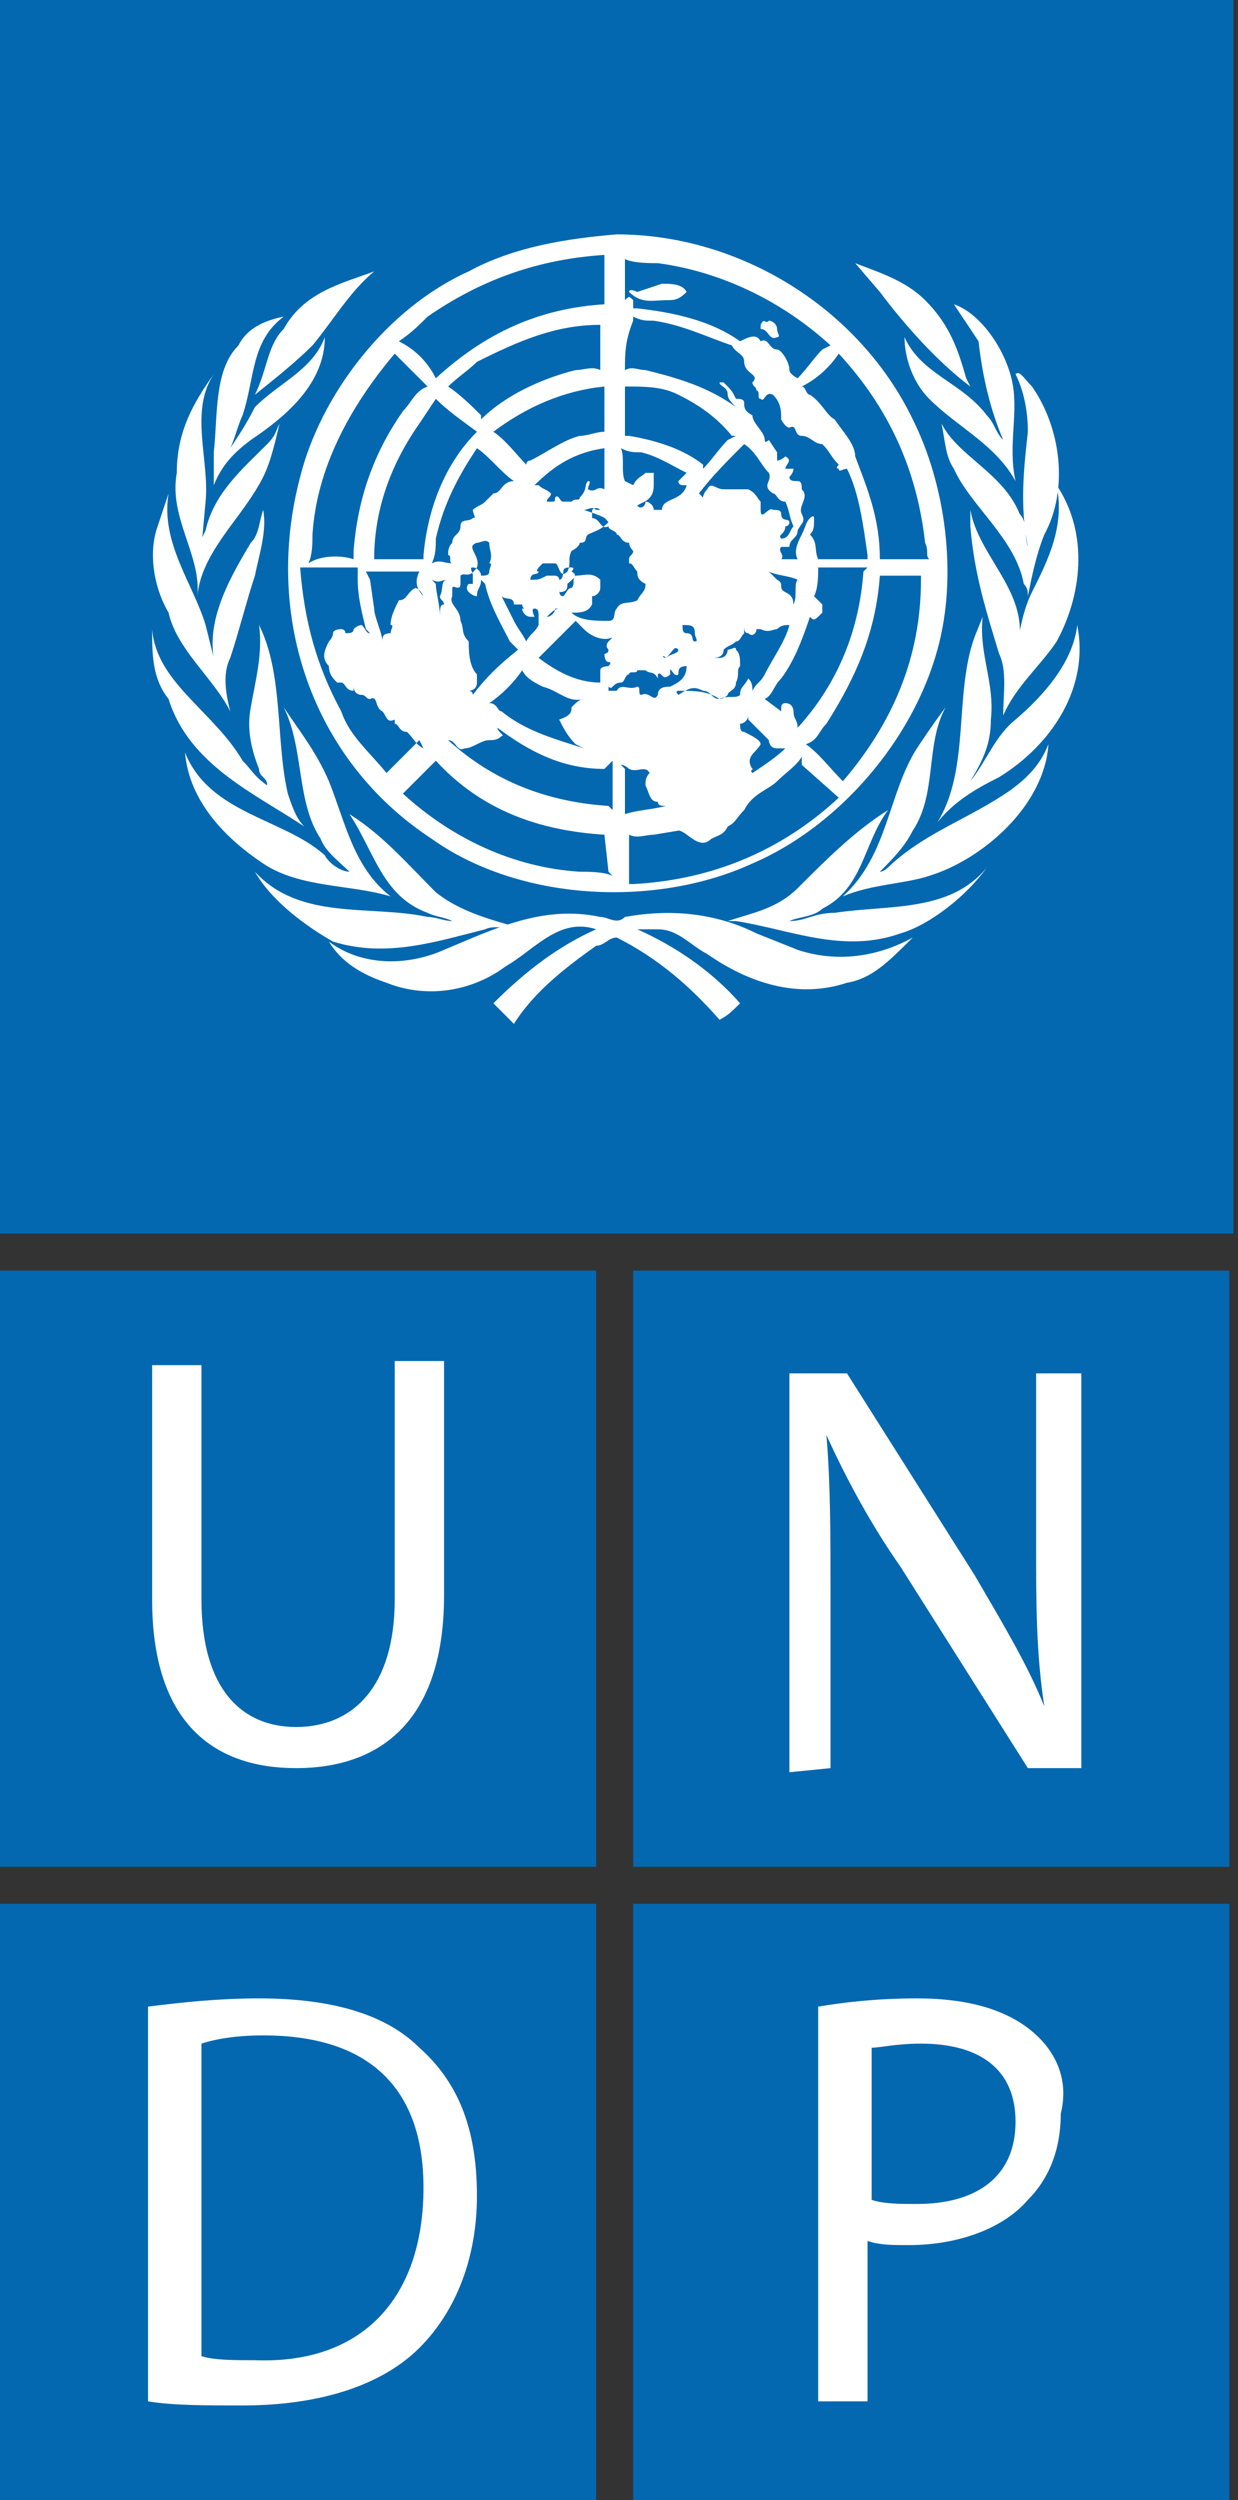 <svg width="52" height="105" viewBox="0 0 52 105" fill="none" xmlns="http://www.w3.org/2000/svg">
<rect x="0" y="0" width="52" height="105" fill="#333333" stroke="none"/>
<g clip-path="url(#clip0_52_3626)">
<path d="M0 53.364H25.041V78.405H0V53.364Z" fill="#0468B1"/>
<path d="M6.39 57.336V67.179C6.39 72.36 8.98 74.26 12.434 74.26C16.061 74.26 18.651 72.188 18.651 67.007V57.163H16.579V67.179C16.579 70.806 14.852 72.533 12.434 72.533C10.189 72.533 8.462 70.979 8.462 67.179V57.336H6.39Z" fill="white"/>
<path d="M26.596 53.364H51.637V78.405H26.596V53.364Z" fill="#0468B1"/>
<path d="M34.885 74.26V67.179C34.885 64.416 34.885 62.344 34.712 60.271C35.576 62.171 36.612 64.071 37.821 65.798L43.174 74.26H45.419V57.681H43.52V64.761C43.52 67.352 43.52 69.424 43.865 71.669C43.174 69.942 42.138 68.215 40.929 66.143L35.576 57.681H33.158V74.433L34.885 74.26Z" fill="white"/>
<path d="M26.596 79.959H51.637V105H26.596V79.959Z" fill="#0468B1"/>
<path d="M43.347 85.312C42.311 84.449 40.757 83.931 38.511 83.931C36.785 83.931 35.403 84.104 34.367 84.276V100.855H36.439V94.12C36.957 94.293 37.475 94.293 38.166 94.293C40.238 94.293 42.138 93.602 43.174 92.393C44.038 91.53 44.556 90.321 44.556 88.766C44.901 87.385 44.383 86.176 43.347 85.312Z" fill="white"/>
<path d="M38.511 92.566C37.821 92.566 37.13 92.566 36.612 92.393V86.003C36.957 86.003 37.648 85.831 38.684 85.831C41.102 85.831 42.656 86.867 42.656 89.112C42.656 91.357 41.102 92.566 38.511 92.566ZM0 79.959H25.041V105H0V79.959Z" fill="#0468B1"/>
<path d="M17.615 86.003C16.233 84.622 13.988 83.931 10.88 83.931C9.153 83.931 7.599 84.104 6.217 84.276V100.855C7.253 101.028 8.635 101.028 10.189 101.028C13.47 101.028 16.061 100.164 17.615 98.61C19.169 97.056 20.033 94.811 20.033 92.22C20.033 89.284 19.169 87.385 17.615 86.003Z" fill="white"/>
<path d="M10.707 99.128C9.844 99.128 8.98 99.128 8.462 98.956V85.831C8.98 85.658 9.844 85.485 11.053 85.485C15.716 85.485 17.788 87.903 17.788 91.875C17.788 96.538 15.197 99.301 10.707 99.128ZM0 0H51.809V51.809H0V0Z" fill="#0468B1"/>
<path d="M44.383 26.941C43.692 27.977 42.656 28.84 42.138 30.049C42.138 29.186 42.311 28.15 41.965 27.459C41.447 25.732 40.929 24.178 40.757 22.105V21.415C41.102 23.314 43.002 24.696 42.829 26.768C42.829 27.286 42.656 27.804 42.484 28.15V27.977C42.829 26.941 42.829 25.905 43.347 24.868C44.038 23.487 44.729 22.105 44.383 20.378C45.765 22.451 45.419 25.041 44.383 26.941Z" fill="white"/>
<path d="M43.347 16.234C44.556 17.961 44.901 20.551 43.865 22.451C43.52 23.314 43.347 24.178 43.174 25.041C43.174 24.869 43.174 24.696 43.002 24.523C42.656 22.623 40.757 21.242 40.066 19.688C39.72 19.169 39.72 18.651 39.548 17.788C40.238 19.169 42.138 19.86 42.829 21.587C43.174 21.933 43.002 22.451 43.174 22.969C42.829 21.242 43.002 19.688 43.174 18.133C43.174 17.27 43.002 16.406 42.656 15.716C42.829 15.543 43.002 15.888 43.347 16.234Z" fill="white"/>
<path d="M42.483 15.888C42.829 17.27 42.311 18.651 42.656 20.206C41.793 18.651 40.239 17.96 39.03 16.752C38.339 16.061 37.993 15.025 37.993 14.161C38.684 15.716 40.411 16.061 41.447 17.442C41.793 17.788 41.793 18.133 42.138 18.479C41.62 17.27 41.275 15.888 41.102 14.334L40.066 12.78C41.102 13.125 42.138 14.507 42.483 15.888Z" fill="white"/>
<path d="M38.857 12.607C39.893 13.643 40.239 14.679 40.584 15.888L40.757 16.234C39.375 15.197 37.993 13.643 36.957 12.261L35.921 11.053C36.785 11.398 37.993 11.743 38.857 12.607ZM19.688 11.398C21.587 10.362 23.832 10.016 25.905 9.844C31.086 9.844 36.094 12.952 38.339 17.615C39.72 20.378 40.239 24.178 39.375 27.286C38.339 31.085 35.23 34.712 31.604 36.266C27.459 38.166 21.76 37.821 18.133 35.23C13.125 31.949 11.053 25.905 12.607 20.033C13.47 16.579 16.234 12.952 19.688 11.398ZM15.716 11.398C14.679 12.261 13.989 13.47 13.125 14.507C12.434 15.197 11.571 15.888 10.707 16.579C11.225 15.543 11.225 14.507 11.916 13.816C12.78 12.261 14.334 11.916 15.716 11.398Z" fill="white"/>
<path d="M10.016 14.507C10.362 13.816 11.053 13.47 11.916 13.298C10.534 14.334 10.707 15.888 10.189 17.442C10.016 17.788 9.844 18.479 9.671 18.824C10.016 18.306 10.362 17.788 10.707 17.097C11.743 16.061 13.125 15.543 13.643 14.161C13.643 16.061 12.089 17.442 10.534 18.479C9.844 18.997 9.326 19.515 8.98 20.378V18.997C9.153 17.442 8.98 15.543 10.016 14.507Z" fill="white"/>
<path d="M7.426 19.86C7.426 18.133 8.117 16.924 8.98 15.716C7.944 17.27 8.808 19.342 8.635 21.069L8.462 22.969C8.462 22.623 8.462 22.623 8.635 22.278C8.98 20.724 10.189 19.688 11.225 18.651C11.571 18.306 11.571 18.133 11.743 17.788C11.571 18.479 11.398 19.342 11.053 20.033C10.189 21.76 8.462 23.141 8.29 25.041C8.462 23.314 7.081 21.76 7.426 19.86Z" fill="white"/>
<path d="M6.563 22.278L7.081 20.724C6.735 22.796 8.117 24.523 8.635 26.25L9.153 28.322C8.462 26.423 9.498 24.523 10.535 22.796C10.88 22.451 10.88 21.933 11.053 21.415C11.225 22.278 10.88 23.314 10.707 24.178C10.362 25.214 10.017 26.595 9.671 27.632C9.326 28.322 9.498 29.186 9.671 29.877C8.98 28.495 7.426 27.286 7.081 25.732C6.563 24.868 6.217 23.487 6.563 22.278Z" fill="white"/>
<path d="M6.39 26.423C6.563 28.668 8.98 29.877 10.189 31.949C10.535 32.294 10.707 32.64 11.225 32.985C11.225 32.64 10.88 32.64 10.88 32.294C10.535 31.431 10.362 30.567 10.535 29.704C10.707 28.668 11.053 27.459 10.88 26.25C11.916 28.322 11.571 31.085 12.089 33.331C12.262 33.849 12.434 34.367 12.78 34.712C10.707 33.331 7.944 32.122 7.081 29.359C6.39 28.495 6.39 27.459 6.39 26.423Z" fill="white"/>
<path d="M7.771 31.604C8.808 34.194 11.916 34.367 13.643 35.921C13.816 36.267 14.334 36.612 14.679 36.612C14.334 36.267 13.643 35.748 13.47 35.23C12.434 33.676 12.78 31.431 11.916 29.704C12.607 30.74 13.298 31.604 13.816 32.812C14.507 34.539 14.852 36.439 16.406 37.648C14.679 37.13 12.607 37.303 11.053 36.267C9.498 35.23 7.944 33.676 7.771 31.604Z" fill="white"/>
<path d="M10.707 36.612C12.607 38.684 15.543 37.993 17.961 38.511C18.306 38.511 18.651 38.684 18.997 38.684C18.651 38.511 18.306 38.511 17.961 38.339C16.061 37.648 15.716 35.748 14.679 34.194C16.061 35.058 17.097 36.267 18.306 37.475C19.169 38.166 20.206 38.511 21.415 38.857C21.069 39.03 20.724 38.857 20.378 39.03C18.306 39.548 16.234 40.239 13.989 39.548C12.78 38.857 11.398 37.821 10.707 36.612Z" fill="white"/>
<path d="M35.575 41.275C33.503 41.965 31.431 41.275 29.704 40.066C29.013 39.72 28.495 39.03 27.631 39.03H26.768C28.322 39.72 29.877 40.757 31.085 42.138C30.74 42.483 30.567 42.656 30.222 42.829C29.013 41.447 27.631 40.239 25.904 39.375C25.559 39.375 25.386 39.72 25.041 39.72C23.832 40.584 22.451 41.62 21.587 43.002L20.724 42.138C22.105 40.757 23.487 39.72 25.041 39.03C23.487 38.511 22.451 39.893 21.242 40.584C19.86 41.62 17.96 41.965 16.233 41.275C15.197 40.929 14.334 40.411 13.816 39.548C15.197 40.584 17.097 40.584 18.651 39.893C20.724 39.03 22.796 37.993 25.214 38.511C25.559 38.511 25.904 38.857 26.25 38.511C28.15 38.166 30.049 38.339 31.776 39.202L33.503 39.893C35.057 40.411 36.784 40.239 38.339 39.375C37.303 40.411 36.612 41.102 35.575 41.275Z" fill="white"/>
<path d="M37.821 39.202C35.403 40.066 33.158 39.03 30.913 38.684H30.567C31.604 38.339 32.64 38.166 33.503 37.303C34.712 36.094 35.921 34.885 37.303 34.021C36.266 35.403 36.266 37.303 34.539 38.166C34.194 38.511 33.503 38.511 33.158 38.684C33.849 38.684 34.194 38.339 35.057 38.339C37.303 37.993 39.893 38.339 41.447 36.439C40.584 37.648 39.03 38.857 37.821 39.202Z" fill="white"/>
<path d="M39.03 36.785C37.993 37.13 36.612 37.13 35.403 37.648C37.303 35.921 37.303 33.331 38.512 31.431C38.857 30.913 39.202 30.395 39.721 29.704C38.857 31.258 39.375 33.331 38.339 34.885C37.993 35.576 37.475 36.094 36.957 36.612C37.13 36.612 37.303 36.439 37.475 36.267C39.03 34.885 40.757 34.367 42.484 33.158C43.175 32.64 43.693 32.122 44.038 31.258C43.865 33.849 41.275 36.094 39.03 36.785Z" fill="white"/>
<path d="M41.965 32.64C40.929 33.158 40.066 33.676 39.375 34.539C40.757 32.294 40.066 29.186 40.929 26.768L41.275 25.905C41.102 27.459 41.793 28.668 41.62 30.222C41.62 31.258 41.275 31.949 40.757 32.812C41.447 31.949 41.793 30.913 42.656 30.222C43.865 29.186 45.074 27.804 45.247 26.25C45.765 28.84 44.211 31.258 41.965 32.64Z" fill="white"/>
<path d="M31.604 32.467C32.122 32.122 32.64 31.776 32.985 31.431H32.64C32.294 31.431 32.294 31.085 32.294 31.085L31.431 30.222V30.049C31.431 30.222 31.258 30.395 31.086 30.395C31.086 30.567 31.086 30.74 31.258 30.74C31.604 30.913 31.949 31.085 31.949 31.258C31.776 31.604 31.258 31.776 31.604 32.294C31.776 32.294 31.431 32.294 31.604 32.467ZM26.768 21.242C26.941 21.414 27.113 21.242 27.113 21.069C27.286 21.069 27.459 21.242 27.459 21.414H27.804C27.804 20.896 28.668 21.069 28.84 20.378H28.668C28.668 20.378 28.495 20.378 28.495 20.206L28.84 19.86C28.15 19.515 27.632 19.169 26.941 18.997C26.595 18.997 26.423 18.997 26.077 18.824C26.25 19.169 26.077 19.86 26.25 20.206L26.595 20.378C26.768 20.033 26.941 20.033 27.113 19.86H27.459V20.378C27.459 21.069 26.941 21.069 26.768 21.242ZM34.021 25.905C33.676 26.941 33.331 27.804 32.813 28.495C32.467 28.84 32.467 29.186 32.122 29.358L32.813 29.877V29.704C32.813 29.704 32.813 29.531 32.985 29.531C33.331 29.531 33.331 29.877 33.331 29.877C33.331 30.222 33.503 30.222 33.503 30.567C35.23 28.668 36.094 26.423 36.267 24.005L36.439 23.832H34.367C34.367 24.178 34.367 24.696 34.194 25.041L34.539 25.387V25.732C34.194 26.077 34.194 26.077 34.021 25.905ZM32.294 19.86C31.949 19.515 31.776 18.997 31.258 18.651C30.567 19.342 29.877 20.033 29.359 20.724L29.531 20.896C29.531 20.724 29.704 20.551 29.704 20.551C29.877 20.206 30.049 20.551 30.395 20.551H31.431C31.776 20.724 31.776 20.896 31.949 21.069V21.414C31.949 21.933 32.294 21.242 32.467 21.414C32.64 21.414 32.813 21.414 32.813 21.587C32.813 21.933 33.158 21.76 33.158 21.933C33.158 22.105 32.985 22.105 32.985 22.105C32.985 22.451 32.64 22.451 32.813 22.623C33.158 22.623 33.158 22.278 33.331 22.105C33.158 21.76 33.158 21.414 32.985 21.069C32.64 21.069 32.64 20.724 32.467 20.724C31.949 20.378 32.467 20.206 32.294 19.86ZM26.25 34.194C26.768 34.021 27.286 34.021 27.977 33.849C27.804 33.849 27.632 33.849 27.632 33.676C27.286 33.676 27.286 33.331 27.113 32.985C27.113 32.812 27.113 32.64 27.286 32.467C27.113 32.122 26.768 32.467 26.423 32.294C26.423 32.294 26.25 32.122 26.077 32.122L26.25 32.294V34.194ZM26.768 28.84C26.941 28.84 26.768 29.186 26.941 29.186C27.286 29.013 27.459 29.531 27.632 29.186C27.632 28.84 27.977 28.84 28.15 28.84C28.495 28.668 28.84 28.495 28.84 27.977C28.495 27.977 28.495 28.15 28.495 28.322C28.322 28.495 28.15 27.977 28.15 28.15V28.322C27.804 28.668 27.804 28.15 27.632 28.322V28.495C27.459 28.15 27.286 28.322 27.113 28.15H26.768C26.768 28.322 26.423 28.15 26.423 28.322C26.25 28.322 26.25 28.668 26.077 28.668C25.732 28.668 25.732 29.013 25.559 28.84V29.013H25.905C26.077 28.668 26.423 29.013 26.768 28.84ZM28.668 26.25C28.668 26.423 28.668 26.595 28.84 26.595C29.186 26.595 29.013 26.941 29.186 26.941C29.359 26.941 29.186 26.768 29.186 26.595C29.186 26.25 29.013 26.25 28.668 26.25C28.84 26.25 28.84 26.25 28.668 26.25C28.84 26.077 28.84 26.077 28.668 26.25ZM28.495 16.579C27.804 16.233 27.113 16.233 26.25 16.233V18.306H26.423C27.459 18.479 28.668 18.824 29.531 19.515V19.688C29.877 19.342 30.222 18.824 30.567 18.479L30.913 18.306H30.74C30.049 17.442 29.186 16.924 28.495 16.579ZM15.543 24.35L15.716 25.559C15.716 25.905 16.061 26.595 16.061 26.941C16.061 26.768 16.061 26.595 16.406 26.595C16.406 26.423 16.579 26.25 16.406 26.25C16.406 25.905 16.579 25.559 16.752 25.214C17.097 25.214 17.097 24.868 17.442 24.696C17.615 24.696 17.788 25.041 17.788 25.041C17.442 24.696 17.442 24.35 17.615 24.005H15.37L15.543 24.35ZM27.977 27.631C28.15 27.459 28.495 27.459 28.495 27.286C28.322 27.113 28.322 27.286 27.977 27.631C27.804 27.631 27.804 27.459 27.977 27.631ZM32.294 24.005L32.64 24.35C32.985 24.523 32.64 24.696 32.985 24.868C33.331 25.041 33.331 25.214 33.331 25.559V25.387C33.503 25.041 33.331 24.523 33.503 24.35C33.158 24.178 32.64 24.178 32.294 24.005ZM29.531 29.013C29.877 29.013 29.877 29.358 30.222 29.358C30.567 29.186 30.913 29.358 31.086 29.186C31.086 28.84 31.258 28.84 31.431 28.495C31.604 28.668 31.604 28.84 31.604 29.013C31.776 28.668 31.949 28.668 32.122 28.322C32.467 27.631 32.985 26.941 33.158 26.25C32.985 26.25 32.813 26.25 32.64 26.423C32.467 26.423 32.294 26.595 31.949 26.423H31.776C31.776 26.595 31.604 26.768 31.431 26.595C31.258 26.595 31.258 26.423 31.258 26.25V26.595C31.086 26.768 31.086 26.941 30.913 26.941C30.74 27.113 30.567 27.113 30.395 27.286C30.395 27.631 30.049 27.631 29.877 27.631H30.222C30.567 27.631 30.567 27.286 30.567 27.286C30.74 27.286 30.913 27.113 30.913 27.286C31.086 27.459 31.086 27.631 31.086 27.977C30.913 28.15 31.086 28.322 30.913 28.668C30.913 29.013 30.567 29.013 30.567 29.186C30.395 29.358 30.222 29.358 30.222 29.358C29.704 29.013 29.186 29.013 28.495 29.013C28.495 29.013 28.322 29.013 28.495 29.186C29.013 28.84 29.186 28.84 29.531 29.013ZM25.387 35.057C22.623 34.885 20.206 34.021 18.306 31.949L16.924 33.331C18.997 35.23 21.587 36.439 24.35 36.612C24.696 36.612 25.387 36.612 25.732 36.785L25.559 36.612L25.387 35.057ZM22.623 27.631C23.314 28.15 24.178 28.668 25.214 28.668V28.15C25.214 27.977 25.559 27.977 25.559 27.977C25.559 27.977 25.732 27.804 25.559 27.804C25.387 27.804 25.387 27.459 25.387 27.459C25.387 27.459 25.559 27.459 25.559 27.286C25.387 27.113 25.559 26.941 25.559 26.941L25.732 26.768C25.387 26.941 24.869 26.768 24.523 26.423L24.178 26.077L22.623 27.631ZM21.933 25.387C21.76 25.387 21.76 25.387 21.933 25.387H21.587C21.587 25.041 21.242 25.214 21.069 25.041L21.587 26.077C21.76 26.423 21.933 26.595 22.105 26.941C22.278 26.595 22.451 26.595 22.623 26.25V25.905C22.623 25.732 22.623 25.559 22.451 25.559C22.278 25.559 22.451 25.905 22.451 25.905H22.278C22.105 25.905 21.933 25.732 21.933 25.559C22.105 25.559 21.933 25.559 21.933 25.387ZM23.314 25.559C23.314 25.732 23.142 25.905 22.969 25.905C23.142 25.732 23.314 25.559 23.487 25.559H23.314ZM25.387 32.294C23.66 32.294 22.278 31.604 20.896 30.567C20.896 30.74 21.242 30.913 21.069 30.913C20.896 31.085 20.724 31.085 20.551 31.085C20.206 31.085 19.86 31.431 19.515 31.431C19.169 31.604 19.169 31.085 18.824 31.085C20.724 32.812 22.969 33.676 25.559 33.849L25.732 34.021V31.949L25.387 32.294Z" fill="#0468B1"/>
<path d="M17.788 31.431C17.442 31.258 17.442 31.085 17.097 30.74C16.752 30.74 16.752 30.395 16.579 30.395V30.049V30.222C16.234 30.395 16.234 30.049 16.061 29.877C15.716 29.704 15.888 29.186 15.543 29.358C15.37 29.358 15.37 29.186 15.197 29.186C14.852 29.186 14.852 28.84 14.852 28.84V29.013C14.507 29.013 14.507 28.668 14.334 28.668H14.161C13.989 28.495 13.816 28.322 13.816 27.977C13.47 27.632 13.643 27.286 13.816 26.941C13.816 26.941 13.989 26.768 13.989 26.595C13.989 26.423 14.334 26.423 14.334 26.423C14.334 26.423 14.507 26.423 14.507 26.595C14.679 26.595 14.852 26.595 14.852 26.423C15.025 26.25 15.197 26.25 15.197 26.25C15.37 26.423 15.37 26.595 15.543 26.595L15.37 26.423C15.197 25.732 15.025 25.041 15.025 24.35V23.832H12.607C12.78 26.077 13.298 27.977 14.334 29.877C14.679 30.913 15.543 31.604 16.234 32.467L17.615 31.085L17.788 31.431ZM20.033 15.197C19.688 15.543 19.169 15.888 18.824 16.233C19.342 16.579 19.86 17.097 20.206 17.442V17.615C21.242 16.579 22.796 15.888 24.178 15.543C24.523 15.543 24.868 15.37 25.214 15.543V13.643C23.314 13.643 21.76 14.334 20.033 15.197ZM18.306 22.623C18.306 22.969 18.306 23.314 18.133 23.66C18.479 23.487 18.651 23.66 18.997 23.66C18.824 23.66 18.997 23.314 18.824 23.314C18.824 23.141 18.824 22.969 18.997 22.796C18.997 22.451 19.342 22.451 19.342 22.105C19.342 21.76 19.688 21.933 19.86 21.76C20.033 21.76 19.86 21.587 19.86 21.414C20.033 21.242 20.206 21.242 20.378 21.069L20.724 20.724C21.069 20.724 21.069 20.206 21.587 20.206C21.069 19.86 20.551 19.169 20.033 18.824C19.342 19.86 18.651 21.069 18.306 22.623ZM18.651 25.387C18.651 25.214 18.479 25.214 18.479 25.041C18.651 24.696 18.479 24.35 18.824 24.35C18.479 24.35 18.479 24.523 18.133 24.35L18.306 24.523C18.306 24.868 18.479 25.387 18.479 25.905C18.479 25.559 18.479 25.387 18.651 25.387Z" fill="#0468B1"/>
<path d="M18.306 16.752L17.615 17.788C16.406 19.515 15.716 21.415 15.716 23.487H17.788V23.314C17.961 21.415 18.651 19.515 20.033 18.133C19.342 17.615 18.824 17.27 18.306 16.752ZM24.005 29.704C24.178 29.531 24.35 29.358 24.523 29.358C23.832 29.531 23.487 29.013 22.796 28.84C22.451 28.668 22.105 28.495 21.933 28.15C21.587 28.668 21.069 29.186 20.551 29.531C20.896 29.531 20.896 29.877 21.069 29.877C22.105 30.74 23.487 31.085 24.523 31.431L24.178 31.258C23.832 30.913 23.66 30.567 23.487 30.222C24.005 30.049 24.005 29.877 24.005 29.704ZM19.342 24.178V24.523C19.342 24.868 18.997 24.523 18.997 24.696V25.041C18.824 25.387 19.342 25.559 19.342 26.077C19.515 26.423 19.342 26.595 19.688 26.941C19.688 27.286 19.688 27.977 20.033 28.322V28.668C20.033 29.013 19.688 29.013 19.688 29.013C19.688 29.013 19.86 29.013 19.86 29.186C20.378 28.495 20.896 27.977 21.76 27.286L21.415 26.941C21.069 26.25 20.551 25.387 20.378 24.523L20.206 24.35C20.206 24.696 20.033 24.696 20.033 25.041C19.86 25.041 19.688 24.868 19.688 24.868C19.688 24.868 19.515 24.696 19.688 24.523H19.86V24.178C19.86 24.005 19.688 23.832 19.86 23.832C20.033 23.832 20.206 24.005 20.206 24.178C20.378 24.178 20.551 24.178 20.551 24.005C20.551 23.832 20.724 23.66 20.551 23.66C20.724 23.314 20.551 23.141 20.551 22.796C20.378 22.623 20.206 22.796 20.033 22.796C19.515 22.969 20.206 23.314 20.033 23.832C19.688 24.35 19.515 24.005 19.342 24.178ZM36.957 24.178C36.785 26.595 35.921 28.495 34.712 30.395C34.367 30.74 34.367 31.085 33.849 31.258C34.367 31.604 34.885 32.294 35.403 32.812C37.475 30.395 38.684 27.632 38.684 24.35V24.178H36.957ZM18.306 15.888C20.378 13.989 22.623 12.952 25.387 12.78V10.707C22.623 10.88 20.206 11.743 17.961 13.298C17.615 13.643 17.27 13.989 16.752 14.334C17.442 14.679 17.961 15.197 18.306 15.888ZM25.387 16.233C23.66 16.406 22.105 17.097 20.724 18.133C21.242 18.479 21.76 19.169 22.105 19.515C22.105 19.515 22.105 19.342 22.278 19.342C22.969 18.997 23.66 18.479 24.35 18.306C24.696 18.306 25.041 18.133 25.387 18.133V16.233ZM25.387 18.824C24.178 18.997 23.314 19.515 22.451 20.378H22.623C22.796 20.551 22.969 20.551 23.142 20.724C23.142 20.896 22.969 20.896 22.969 21.069H23.142C23.314 21.069 23.314 21.069 23.314 20.896C23.487 20.724 23.487 21.069 23.66 21.069H24.005C24.178 20.896 24.35 21.069 24.35 20.896C24.696 20.551 24.523 20.378 24.696 20.206C24.869 20.206 24.696 20.378 24.696 20.551C25.041 20.724 25.041 20.378 25.387 20.551V18.824ZM25.559 21.933C25.214 22.278 25.041 22.278 24.696 22.451C24.523 22.623 24.696 22.796 24.35 22.796C24.35 22.969 24.005 23.141 24.005 23.141C23.832 23.487 24.005 23.66 23.832 24.005C23.487 24.35 23.487 23.66 23.314 23.66H22.796C22.623 23.832 22.451 24.005 22.623 24.005C22.623 24.178 22.278 24.005 22.278 24.35C22.623 24.35 22.623 24.35 22.969 24.178H23.314C23.314 24.178 23.487 24.178 23.487 24.35C23.66 24.35 23.66 24.005 23.66 24.005C23.66 23.832 23.832 23.832 24.005 23.832C24.178 23.832 24.005 24.005 24.005 24.005C24.35 24.178 24.005 24.35 23.832 24.523C23.832 24.696 23.832 24.868 23.487 24.868V24.696C23.487 24.868 23.487 25.041 23.66 25.041C23.832 24.868 23.832 24.696 24.005 24.696C24.178 24.523 24.005 24.35 24.178 24.178C24.523 24.178 24.869 24.005 25.214 24.35V24.696C25.214 24.868 25.041 25.041 24.869 25.041V25.387C24.696 25.732 24.35 25.732 24.005 25.732C24.35 26.077 25.041 26.077 25.559 26.077C25.905 26.077 25.732 25.732 25.905 25.559C26.077 25.214 26.423 25.387 26.768 25.214C26.941 24.868 27.114 24.868 27.114 24.523C26.768 24.35 26.768 24.178 26.768 24.005C26.596 23.832 26.596 23.66 26.423 23.66V23.487C26.423 23.314 26.596 23.314 26.596 23.141C26.423 22.969 26.423 22.796 26.423 22.796C26.077 22.796 26.077 22.451 25.905 22.451C25.905 22.278 25.559 22.278 25.559 22.105C25.214 22.278 25.214 21.76 24.869 21.76V21.415C25.041 21.242 25.214 21.415 25.214 21.415H25.041C24.869 21.242 24.696 21.415 24.523 21.415C25.559 21.76 25.387 21.76 25.559 21.933Z" fill="#0468B1"/>
<path d="M14.852 23.487V23.142C15.025 20.896 15.716 18.997 16.924 17.27C17.27 16.924 17.442 16.406 17.961 16.234L16.579 14.852C14.679 17.097 13.298 19.688 13.125 22.451C13.125 22.796 13.125 23.314 12.952 23.66C13.47 23.314 14.334 23.314 14.852 23.487ZM33.676 31.776C33.503 32.122 32.985 32.467 32.64 32.812C32.294 33.158 31.604 33.331 31.258 34.021C30.913 34.367 30.913 34.539 30.567 34.712C30.395 35.058 30.222 35.058 29.877 35.23C29.359 35.748 28.841 34.885 28.495 34.885L27.459 35.058C27.114 35.058 26.768 35.23 26.423 35.058V37.13H26.596C29.877 36.957 32.813 35.748 35.23 33.503L33.676 32.122V31.776ZM26.25 12.607C26.423 12.434 26.423 12.434 26.596 12.607V12.952H26.768C28.323 13.125 29.877 13.47 31.086 14.334C31.431 14.161 31.776 13.989 31.949 14.334C32.294 14.161 32.294 14.679 32.64 14.679C32.813 14.679 33.158 15.197 33.158 15.543C33.158 15.716 33.503 15.888 33.503 15.888C33.849 15.543 34.194 15.025 34.54 14.679L34.885 14.507C32.813 12.607 30.222 11.398 27.632 11.053C27.286 11.053 26.596 11.053 26.25 10.88V12.607Z" fill="#0468B1"/>
<path d="M26.25 15.543C26.595 15.37 26.768 15.543 27.113 15.543C28.495 15.888 29.704 16.233 30.913 17.097C30.74 16.924 30.567 16.752 30.567 16.579C30.567 16.233 30.222 16.233 30.222 16.061H30.395C30.74 16.406 30.74 16.406 30.913 16.752C31.085 16.752 31.258 16.752 31.258 16.924C31.258 17.097 31.258 17.27 31.604 17.442C31.604 17.788 32.122 18.133 32.122 18.479C32.122 18.651 32.294 18.479 32.294 18.479L32.64 18.997V19.342C32.812 19.342 32.985 19.169 32.985 19.169C33.331 19.342 32.985 19.515 32.985 19.688H33.331C33.331 19.86 33.158 20.033 33.158 20.033C33.158 20.206 33.331 20.206 33.503 20.206C33.676 20.206 33.676 20.378 33.676 20.551C34.021 20.896 33.503 21.242 33.676 21.587C33.849 21.933 33.676 21.933 33.503 22.278C33.503 22.623 33.158 22.623 33.158 22.969H32.812C32.64 23.141 32.985 23.314 32.812 23.487H33.503C33.331 23.141 33.503 22.796 33.676 22.451C33.849 22.105 33.849 21.933 34.021 21.76C34.021 21.76 34.194 21.587 34.194 21.76C34.194 22.105 34.194 22.278 34.021 22.451C34.367 22.796 34.194 23.141 34.367 23.487H36.439V23.314C36.266 22.105 36.094 20.724 35.576 19.688C35.403 19.688 35.23 19.86 35.23 19.688C35.23 19.688 35.058 19.688 35.23 19.515C34.885 19.169 34.885 18.997 34.539 18.651C34.194 18.651 34.021 18.306 33.676 18.306C33.331 18.306 33.503 17.788 33.158 17.96C32.985 17.96 32.812 17.615 32.812 17.615C32.812 17.27 32.812 16.924 32.467 16.579C32.122 16.406 32.122 16.924 31.949 16.752C31.776 16.752 31.949 16.406 31.776 16.406C31.776 16.233 31.604 16.233 31.604 16.061C31.949 15.715 31.258 15.715 31.258 15.197C31.258 14.852 30.913 14.852 30.74 14.507C29.704 14.161 28.668 13.643 27.459 13.47C27.113 13.47 26.941 13.47 26.595 13.298V13.47C26.25 14.334 26.25 14.852 26.25 15.543Z" fill="#0468B1"/>
<path d="M33.676 16.234C33.849 16.234 33.849 16.579 34.021 16.579C34.539 16.924 34.712 17.442 35.058 17.615C35.403 18.133 35.921 18.651 35.921 19.169C36.439 20.551 36.957 21.76 36.957 23.487H39.03C38.857 23.314 39.03 23.142 38.857 22.796C38.512 19.688 37.303 17.097 35.23 14.852C34.885 15.37 34.367 15.888 33.676 16.234Z" fill="#0468B1"/>
<path d="M26.423 12.261C26.423 12.089 26.768 12.261 26.768 12.261L27.804 11.916C28.15 11.916 28.668 11.916 28.84 12.261C28.495 12.607 28.322 12.607 27.977 12.607C27.459 12.607 26.941 12.78 26.423 12.261ZM32.294 13.47C32.467 13.47 32.64 13.643 32.64 13.816C32.64 13.989 32.812 14.161 32.64 14.161C32.294 14.334 32.294 13.816 31.949 13.816V13.643C32.122 13.298 32.122 13.643 32.294 13.47Z" fill="white"/>
</g>
<defs>
<clipPath id="clip0_52_3626">
<rect width="51.809" height="105" fill="white"/>
</clipPath>
</defs>
</svg>
